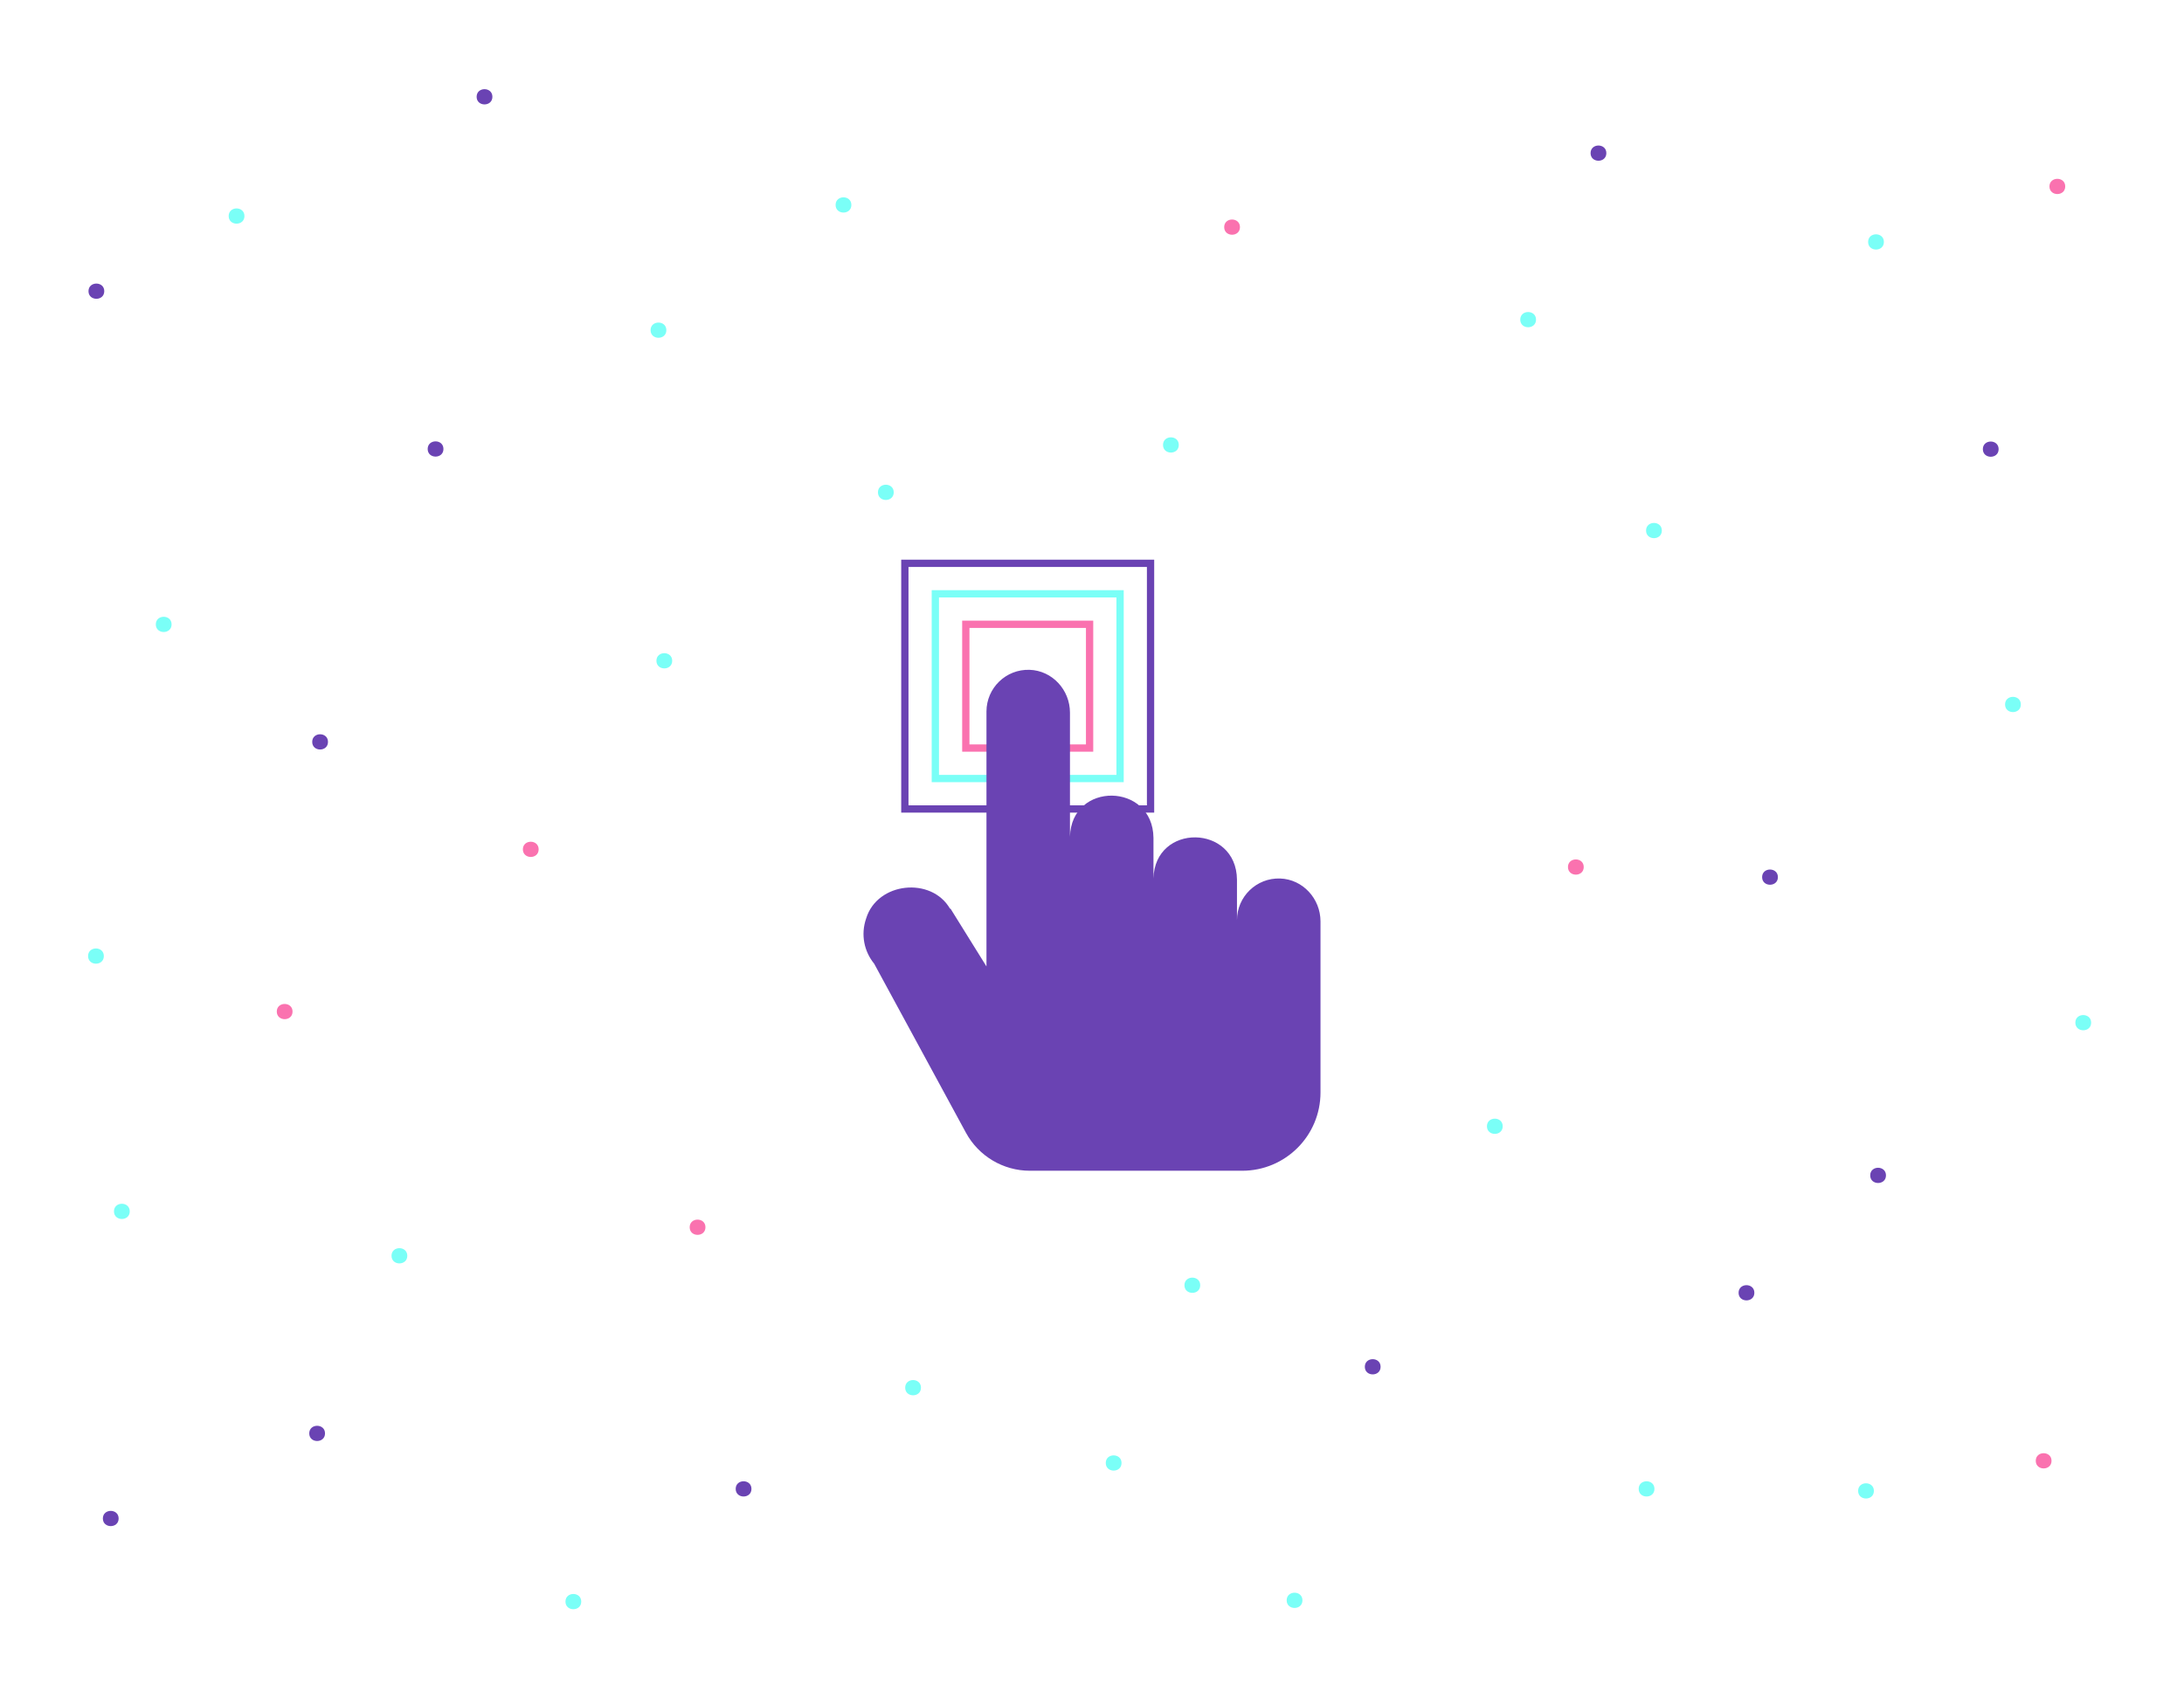 <svg id="evpk5nst7v61" xmlns="http://www.w3.org/2000/svg" xmlns:xlink="http://www.w3.org/1999/xlink" viewBox="0 0 900 700" shape-rendering="geometricPrecision" text-rendering="geometricPrecision" width="900" height="700"><style><![CDATA[#evpk5nst7v62_ts {animation: evpk5nst7v62_ts__ts 2000ms linear infinite normal forwards}@keyframes evpk5nst7v62_ts__ts { 0% {transform: translate(423.505px,282.8px) scale(1,1)} 15% {transform: translate(423.505px,282.8px) scale(1,1);animation-timing-function: cubic-bezier(0.445,0.05,0.55,0.95)} 35% {transform: translate(423.505px,282.8px) scale(1,1);animation-timing-function: cubic-bezier(0.445,0.05,0.55,0.95)} 75% {transform: translate(423.505px,282.8px) scale(1,1);animation-timing-function: cubic-bezier(0.445,0.05,0.55,0.95)} 81% {transform: translate(423.505px,282.8px) scale(1,1);animation-timing-function: cubic-bezier(0.445,0.05,0.55,0.95)} 86% {transform: translate(423.505px,282.8px) scale(1,1)} 100% {transform: translate(423.505px,282.8px) scale(1,1)} }#evpk5nst7v63_tr {animation: evpk5nst7v63_tr__tr 2000ms linear infinite normal forwards}@keyframes evpk5nst7v63_tr__tr { 0% {transform: translate(332.505px,358.505px) rotate(0deg)} 15% {transform: translate(332.505px,358.505px) rotate(0deg)} 25% {transform: translate(332.505px,358.505px) rotate(90deg)} 75% {transform: translate(332.505px,358.505px) rotate(90deg)} 86% {transform: translate(332.505px,358.505px) rotate(0deg)} 100% {transform: translate(332.505px,358.505px) rotate(0deg)} }#evpk5nst7v63 {animation: evpk5nst7v63_s_p 2000ms linear infinite normal forwards}@keyframes evpk5nst7v63_s_p { 0% {stroke: rgb(106,67,179)} 13.5% {stroke: rgb(106,67,179)} 20% {stroke: rgb(122,255,247)} 27% {stroke: rgb(106,67,179)} 33.5% {stroke: rgb(122,255,247)} 75% {stroke: rgb(122,255,247)} 86% {stroke: rgb(106,67,179)} 100% {stroke: rgb(106,67,179)} }#evpk5nst7v64_tr {animation: evpk5nst7v64_tr__tr 2000ms linear infinite normal forwards}@keyframes evpk5nst7v64_tr__tr { 0% {transform: translate(332.505px,358.515px) rotate(0deg)} 15% {transform: translate(332.505px,358.515px) rotate(0deg)} 25% {transform: translate(332.505px,358.515px) rotate(90deg)} 75% {transform: translate(332.505px,358.515px) rotate(90deg)} 86% {transform: translate(332.505px,358.515px) rotate(0deg)} 100% {transform: translate(332.505px,358.515px) rotate(0deg)} }#evpk5nst7v64 {animation: evpk5nst7v64_s_p 2000ms linear infinite normal forwards}@keyframes evpk5nst7v64_s_p { 0% {stroke: rgb(122,255,247)} 13.5% {stroke: rgb(122,255,247)} 20% {stroke: rgb(229,104,163)} 27% {stroke: rgb(122,255,247)} 33.5% {stroke: rgb(229,104,163)} 75% {stroke: rgb(229,104,163)} 86% {stroke: rgb(122,255,247)} 100% {stroke: rgb(122,255,247)} }#evpk5nst7v65_tr {animation: evpk5nst7v65_tr__tr 2000ms linear infinite normal forwards}@keyframes evpk5nst7v65_tr__tr { 0% {transform: translate(332.505px,358.515px) rotate(0deg)} 15% {transform: translate(332.505px,358.515px) rotate(0deg)} 25% {transform: translate(332.505px,358.515px) rotate(90deg)} 75% {transform: translate(332.505px,358.515px) rotate(90deg)} 86% {transform: translate(332.505px,358.515px) rotate(0deg)} 100% {transform: translate(332.505px,358.515px) rotate(0deg)} }#evpk5nst7v65 {animation: evpk5nst7v65_s_p 2000ms linear infinite normal forwards}@keyframes evpk5nst7v65_s_p { 0% {stroke: rgb(250,114,175)} 13.5% {stroke: rgb(250,114,175)} 20% {stroke: rgb(106,67,179)} 27% {stroke: rgb(250,114,175)} 33.5% {stroke: rgb(106,67,179)} 75% {stroke: rgb(106,67,179)} 86% {stroke: rgb(250,114,175)} 100% {stroke: rgb(250,114,175)} }#evpk5nst7v67_to {animation: evpk5nst7v67_to__to 2000ms linear infinite normal forwards}@keyframes evpk5nst7v67_to__to { 0% {transform: translate(232.13px,156.72px)} 15% {transform: translate(232.13px,156.72px)} 25% {transform: translate(321.902px,466.052px)} 75% {transform: translate(321.902px,466.052px)} 88.5% {transform: translate(232.13px,156.72px)} 100% {transform: translate(232.13px,156.72px)} }#evpk5nst7v68_to {animation: evpk5nst7v68_to__to 2000ms linear infinite normal forwards}@keyframes evpk5nst7v68_to__to { 0% {transform: translate(191.072px,303.36px)} 15% {transform: translate(191.072px,303.36px)} 25% {transform: translate(304.933px,454.397px)} 75% {transform: translate(304.933px,454.397px)} 88.5% {transform: translate(191.072px,303.36px)} 100% {transform: translate(191.072px,303.36px)} }#evpk5nst7v69_to {animation: evpk5nst7v69_to__to 2000ms linear infinite normal forwards}@keyframes evpk5nst7v69_to__to { 0% {transform: translate(561.772px,552.06px)} 15% {transform: translate(561.772px,552.06px)} 25% {transform: translate(314.59px,453.552px)} 75% {transform: translate(314.59px,453.552px)} 88.5% {transform: translate(561.772px,552.06px)} 100% {transform: translate(561.772px,552.06px)} }#evpk5nst7v610_to {animation: evpk5nst7v610_to__to 2000ms linear infinite normal forwards}@keyframes evpk5nst7v610_to__to { 0% {transform: translate(287.692px,735.875px)} 15% {transform: translate(287.692px,735.875px)} 25% {transform: translate(317.075px,474.759px)} 75% {transform: translate(317.075px,474.759px)} 88.5% {transform: translate(561.772px,552.06px)} 100% {transform: translate(561.772px,552.06px)} }#evpk5nst7v611_to {animation: evpk5nst7v611_to__to 2000ms linear infinite normal forwards}@keyframes evpk5nst7v611_to__to { 0% {transform: translate(529.688px,498.33px)} 15% {transform: translate(529.688px,498.33px)} 25% {transform: translate(297.491px,471.052px)} 75% {transform: translate(297.491px,471.052px)} 88.5% {transform: translate(529.688px,498.33px)} 100% {transform: translate(529.688px,498.33px)} }#evpk5nst7v612_to {animation: evpk5nst7v612_to__to 2000ms linear infinite normal forwards}@keyframes evpk5nst7v612_to__to { 0% {transform: translate(571.16px,752.66px)} 15% {transform: translate(571.16px,752.66px)} 25% {transform: translate(319.418px,453.552px)} 75% {transform: translate(319.418px,453.552px)} 88.5% {transform: translate(571.16px,752.66px)} 100% {transform: translate(571.16px,752.66px)} }#evpk5nst7v613_to {animation: evpk5nst7v613_to__to 2000ms linear infinite normal forwards}@keyframes evpk5nst7v613_to__to { 0% {transform: translate(487.87px,661.16px)} 15% {transform: translate(487.87px,661.16px)} 25% {transform: translate(308.593px,467.259px)} 75% {transform: translate(308.593px,467.259px)} 88.5% {transform: translate(487.87px,661.16px)} 100% {transform: translate(487.87px,661.16px)} }#evpk5nst7v614_to {animation: evpk5nst7v614_to__to 2000ms linear infinite normal forwards}@keyframes evpk5nst7v614_to__to { 0% {transform: translate(194.412px,579.04px)} 15% {transform: translate(194.412px,579.04px)} 25% {transform: translate(307.271px,450.436px)} 75% {transform: translate(307.271px,450.436px)} 88.5% {transform: translate(194.412px,579.04px)} 100% {transform: translate(194.412px,579.04px)} }#evpk5nst7v615_to {animation: evpk5nst7v615_to__to 2000ms linear infinite normal forwards}@keyframes evpk5nst7v615_to__to { 0% {transform: translate(230.8px,416.6px)} 15% {transform: translate(230.8px,416.6px)} 25% {transform: translate(297.5px,450.436px)} 75% {transform: translate(297.5px,450.436px)} 88.5% {transform: translate(230.8px,416.6px)} 100% {transform: translate(230.8px,416.6px)} }#evpk5nst7v616_to {animation: evpk5nst7v616_to__to 2000ms linear infinite normal forwards}@keyframes evpk5nst7v616_to__to { 0% {transform: translate(364.619px,288.237px)} 15% {transform: translate(364.619px,288.237px)} 25% {transform: translate(297.494px,452.936px)} 75% {transform: translate(297.494px,452.936px)} 88.5% {transform: translate(364.619px,288.237px)} 100% {transform: translate(364.619px,288.237px)} }#evpk5nst7v617_to {animation: evpk5nst7v617_to__to 2000ms linear infinite normal forwards}@keyframes evpk5nst7v617_to__to { 0% {transform: translate(523.06px,352.63px)} 15% {transform: translate(523.06px,352.63px)} 25% {transform: translate(299.898px,467.259px)} 75% {transform: translate(299.898px,467.259px)} 88.5% {transform: translate(523.06px,352.63px)} 100% {transform: translate(523.06px,352.63px)} }#evpk5nst7v618_to {animation: evpk5nst7v618_to__to 2000ms linear infinite normal forwards}@keyframes evpk5nst7v618_to__to { 0% {transform: translate(562.412px,196.26px)} 15% {transform: translate(562.412px,196.26px)} 25% {transform: translate(311.016px,473.552px)} 75% {transform: translate(311.016px,473.552px)} 88.5% {transform: translate(562.412px,196.26px)} 100% {transform: translate(562.412px,196.26px)} }#evpk5nst7v619_to {animation: evpk5nst7v619_to__to 2000ms linear infinite normal forwards}@keyframes evpk5nst7v619_to__to { 0% {transform: translate(367.822px,226.69px)} 15% {transform: translate(367.822px,226.69px)} 25% {transform: translate(302.526px,459.494px)} 75% {transform: translate(302.526px,459.494px)} 88.5% {transform: translate(367.822px,226.69px)} 100% {transform: translate(367.822px,226.69px)} }#evpk5nst7v620_to {animation: evpk5nst7v620_to__to 2000ms linear infinite normal forwards}@keyframes evpk5nst7v620_to__to { 0% {transform: translate(154.708px,520.39px)} 15% {transform: translate(154.708px,520.39px)} 25% {transform: translate(308.597px,458.552px)} 75% {transform: translate(308.597px,458.552px)} 88.5% {transform: translate(154.708px,520.39px)} 100% {transform: translate(154.708px,520.39px)} }#evpk5nst7v621_to {animation: evpk5nst7v621_to__to 2000ms linear infinite normal forwards}@keyframes evpk5nst7v621_to__to { 0% {transform: translate(158.228px,712.78px)} 15% {transform: translate(158.228px,712.78px)} 25% {transform: translate(292.653px,476.052px)} 75% {transform: translate(292.653px,476.052px)} 88.5% {transform: translate(158.228px,712.78px)} 100% {transform: translate(158.228px,712.78px)} }#evpk5nst7v622_to {animation: evpk5nst7v622_to__to 2000ms linear infinite normal forwards}@keyframes evpk5nst7v622_to__to { 0% {transform: translate(392.848px,757.35px)} 15% {transform: translate(392.848px,757.35px)} 25% {transform: translate(300.103px,449.397px)} 75% {transform: translate(300.103px,449.397px)} 88.5% {transform: translate(392.848px,757.35px)} 100% {transform: translate(392.848px,757.35px)} }#evpk5nst7v623_to {animation: evpk5nst7v623_to__to 2000ms linear infinite normal forwards}@keyframes evpk5nst7v623_to__to { 0% {transform: translate(257.94px,263.48px)} 15% {transform: translate(257.94px,263.48px)} 25% {transform: translate(295.079px,472.259px)} 75% {transform: translate(295.079px,472.259px)} 88.5% {transform: translate(257.94px,263.48px)} 100% {transform: translate(257.94px,263.48px)} }#evpk5nst7v624_to {animation: evpk5nst7v624_to__to 2000ms linear infinite normal forwards}@keyframes evpk5nst7v624_to__to { 0% {transform: translate(166.438px,193.09px)} 15% {transform: translate(166.438px,193.09px)} 25% {transform: translate(292.668px,447.936px)} 75% {transform: translate(292.668px,447.936px)} 88.5% {transform: translate(166.438px,193.09px)} 100% {transform: translate(166.438px,193.09px)} }#evpk5nst7v625_to {animation: evpk5nst7v625_to__to 2000ms linear infinite normal forwards}@keyframes evpk5nst7v625_to__to { 0% {transform: translate(161.742px,397.21px)} 15% {transform: translate(161.742px,397.21px)} 25% {transform: translate(303.763px,471.052px)} 75% {transform: translate(303.763px,471.052px)} 88.5% {transform: translate(161.742px,397.21px)} 100% {transform: translate(161.742px,397.21px)} }#evpk5nst7v626_to {animation: evpk5nst7v626_to__to 2000ms linear infinite normal forwards}@keyframes evpk5nst7v626_to__to { 0% {transform: translate(446.81px,313.92px)} 15% {transform: translate(446.81px,313.92px)} 25% {transform: translate(313.429px,454.397px)} 75% {transform: translate(313.429px,454.397px)} 88.5% {transform: translate(446.81px,313.92px)} 100% {transform: translate(446.81px,313.92px)} }#evpk5nst7v627_to {animation: evpk5nst7v627_to__to 2000ms linear infinite normal forwards}@keyframes evpk5nst7v627_to__to { 0% {transform: translate(552.873px,139.952px)} 15% {transform: translate(552.873px,139.952px)} 25% {transform: translate(292.864px,456.897px)} 75% {transform: translate(292.864px,456.897px)} 88.5% {transform: translate(552.873px,139.952px)} 100% {transform: translate(552.873px,139.952px)} }#evpk5nst7v628_to {animation: evpk5nst7v628_to__to 2000ms linear infinite normal forwards}@keyframes evpk5nst7v628_to__to { 0% {transform: translate(561.772px,265.82px)} 15% {transform: translate(561.772px,265.82px)} 25% {transform: translate(317.074px,458.552px)} 75% {transform: translate(317.074px,458.552px)} 88.5% {transform: translate(561.772px,265.82px)} 100% {transform: translate(561.772px,265.82px)} }#evpk5nst7v629_to {animation: evpk5nst7v629_to__to 2000ms linear infinite normal forwards}@keyframes evpk5nst7v629_to__to { 0% {transform: translate(553.562px,434.75px)} 15% {transform: translate(553.562px,434.75px)} 25% {transform: translate(295.081px,461.052px)} 75% {transform: translate(295.081px,461.052px)} 88.5% {transform: translate(553.562px,434.75px)} 100% {transform: translate(553.562px,434.75px)} }#evpk5nst7v630_to {animation: evpk5nst7v630_to__to 2000ms linear infinite normal forwards}@keyframes evpk5nst7v630_to__to { 0% {transform: translate(499.6px,234.15px)} 15% {transform: translate(499.6px,234.15px)} 25% {transform: translate(304.736px,448.552px)} 75% {transform: translate(304.736px,448.552px)} 88.5% {transform: translate(499.6px,234.15px)} 100% {transform: translate(499.6px,234.15px)} }#evpk5nst7v631_to {animation: evpk5nst7v631_to__to 2000ms linear infinite normal forwards}@keyframes evpk5nst7v631_to__to { 0% {transform: translate(462.378px,192.43px)} 15% {transform: translate(462.378px,192.43px)} 25% {transform: translate(320.674px,453.552px)} 75% {transform: translate(320.674px,453.552px)} 88.5% {transform: translate(462.378px,192.43px)} 100% {transform: translate(462.378px,192.43px)} }#evpk5nst7v632_to {animation: evpk5nst7v632_to__to 2000ms linear infinite normal forwards}@keyframes evpk5nst7v632_to__to { 0% {transform: translate(473.79px,749.14px)} 15% {transform: translate(473.79px,749.14px)} 25% {transform: translate(306.178px,476.052px)} 75% {transform: translate(306.178px,476.052px)} 88.5% {transform: translate(473.79px,749.14px)} 100% {transform: translate(473.79px,749.14px)} }#evpk5nst7v633_to {animation: evpk5nst7v633_to__to 2000ms linear infinite normal forwards}@keyframes evpk5nst7v633_to__to { 0% {transform: translate(544.18px,687.239px)} 15% {transform: translate(544.18px,687.239px)} 25% {transform: translate(301.352px,474.759px)} 75% {transform: translate(301.352px,474.759px)} 88.5% {transform: translate(544.18px,687.239px)} 100% {transform: translate(544.18px,687.239px)} }#evpk5nst7v634_to {animation: evpk5nst7v634_to__to 2000ms linear infinite normal forwards}@keyframes evpk5nst7v634_to__to { 0% {transform: translate(299.231px,577.186px)} 15% {transform: translate(299.231px,577.186px)} 25% {transform: translate(299.904px,451.897px)} 75% {transform: translate(299.904px,451.897px)} 88.5% {transform: translate(299.231px,577.186px)} 100% {transform: translate(299.231px,577.186px)} }#evpk5nst7v635_to {animation: evpk5nst7v635_to__to 2000ms linear infinite normal forwards}@keyframes evpk5nst7v635_to__to { 0% {transform: translate(182.05px,757.215px)} 15% {transform: translate(182.05px,757.215px)} 25% {transform: translate(313.422px,476.052px)} 75% {transform: translate(313.422px,476.052px)} 88.5% {transform: translate(182.05px,757.215px)} 100% {transform: translate(182.05px,757.215px)} }#evpk5nst7v636_to {animation: evpk5nst7v636_to__to 2000ms linear infinite normal forwards}@keyframes evpk5nst7v636_to__to { 0% {transform: translate(120.419px,634.18px)} 15% {transform: translate(120.419px,634.18px)} 25% {transform: translate(301.516px,464.759px)} 75% {transform: translate(301.516px,464.759px)} 88.5% {transform: translate(120.419px,634.18px)} 100% {transform: translate(120.419px,634.18px)} }#evpk5nst7v637_to {animation: evpk5nst7v637_to__to 2000ms linear infinite normal forwards}@keyframes evpk5nst7v637_to__to { 0% {transform: translate(245.825px,506.962px)} 15% {transform: translate(245.825px,506.962px)} 25% {transform: translate(292.868px,452.936px)} 75% {transform: translate(292.868px,452.936px)} 88.5% {transform: translate(245.825px,506.962px)} 100% {transform: translate(245.825px,506.962px)} }#evpk5nst7v638_to {animation: evpk5nst7v638_to__to 2000ms linear infinite normal forwards}@keyframes evpk5nst7v638_to__to { 0% {transform: translate(138.282px,281.07px)} 15% {transform: translate(138.282px,281.07px)} 25% {transform: translate(298.937px,457.936px)} 75% {transform: translate(298.937px,457.936px)} 88.5% {transform: translate(138.282px,281.07px)} 100% {transform: translate(138.282px,281.07px)} }#evpk5nst7v639_to {animation: evpk5nst7v639_to__to 2000ms linear infinite normal forwards}@keyframes evpk5nst7v639_to__to { 0% {transform: translate(148.84px,135.61px)} 15% {transform: translate(148.84px,135.61px)} 25% {transform: translate(297.692px,452.936px)} 75% {transform: translate(297.692px,452.936px)} 88.5% {transform: translate(148.84px,135.61px)} 100% {transform: translate(148.84px,135.61px)} }#evpk5nst7v640_to {animation: evpk5nst7v640_to__to 2000ms linear infinite normal forwards}@keyframes evpk5nst7v640_to__to { 0% {transform: translate(313.078px,149.68px)} 15% {transform: translate(313.078px,149.68px)} 25% {transform: translate(319.416px,447.936px)} 75% {transform: translate(319.416px,447.936px)} 88.5% {transform: translate(313.078px,149.68px)} 100% {transform: translate(313.078px,149.68px)} }#evpk5nst7v641_to {animation: evpk5nst7v641_to__to 2000ms linear infinite normal forwards}@keyframes evpk5nst7v641_to__to { 0% {transform: translate(497.21px,409.81px)} 15% {transform: translate(497.21px,409.81px)} 25% {transform: translate(299.101px,459.759px)} 75% {transform: translate(299.101px,459.759px)} 88.5% {transform: translate(497.21px,409.81px)} 100% {transform: translate(497.21px,409.81px)} }#evpk5nst7v642_to {animation: evpk5nst7v642_to__to 2000ms linear infinite normal forwards}@keyframes evpk5nst7v642_to__to { 0% {transform: translate(478.819px,566.645px)} 15% {transform: translate(478.819px,566.645px)} 25% {transform: translate(300.109px,450.436px)} 75% {transform: translate(300.109px,450.436px)} 88.5% {transform: translate(478.819px,566.645px)} 100% {transform: translate(478.819px,566.645px)} }#evpk5nst7v643_to {animation: evpk5nst7v643_to__to 2000ms linear infinite normal forwards}@keyframes evpk5nst7v643_to__to { 0% {transform: translate(597.103px,377.405px)} 15% {transform: translate(597.103px,377.405px)} 25% {transform: translate(321.904px,459.397px)} 75% {transform: translate(321.904px,459.397px)} 88.5% {transform: translate(597.103px,377.405px)} 100% {transform: translate(597.103px,377.405px)} }#evpk5nst7v644_to {animation: evpk5nst7v644_to__to 2000ms linear infinite normal forwards}@keyframes evpk5nst7v644_to__to { 0% {transform: translate(324.943px,686.297px)} 15% {transform: translate(324.943px,686.297px)} 25% {transform: translate(320.674px,456.052px)} 75% {transform: translate(320.674px,456.052px)} 88.5% {transform: translate(324.943px,686.297px)} 100% {transform: translate(324.943px,686.297px)} }#evpk5nst7v645_to {animation: evpk5nst7v645_to__to 2000ms linear infinite normal forwards}@keyframes evpk5nst7v645_to__to { 0% {transform: translate(410.442px,697.53px)} 15% {transform: translate(410.442px,697.53px)} 25% {transform: translate(318.261px,464.759px)} 75% {transform: translate(318.261px,464.759px)} 88.5% {transform: translate(410.442px,697.53px)} 100% {transform: translate(410.442px,697.53px)} }#evpk5nst7v646_to {animation: evpk5nst7v646_to__to 2000ms linear infinite normal forwards}@keyframes evpk5nst7v646_to__to { 0% {transform: translate(359.01px,619.52px)} 15% {transform: translate(359.01px,619.52px)} 25% {transform: translate(295.285px,467.259px)} 75% {transform: translate(295.285px,467.259px)} 88.5% {transform: translate(359.01px,619.52px)} 100% {transform: translate(359.01px,619.52px)} }#evpk5nst7v647_to {animation: evpk5nst7v647_to__to 2000ms linear infinite normal forwards}@keyframes evpk5nst7v647_to__to { 0% {transform: translate(232.078px,649.699px)} 15% {transform: translate(232.078px,649.699px)} 25% {transform: translate(292.655px,469.759px)} 75% {transform: translate(292.655px,469.759px)} 88.5% {transform: translate(232.078px,649.699px)} 100% {transform: translate(232.078px,649.699px)} }#evpk5nst7v648_to {animation: evpk5nst7v648_to__to 2000ms linear infinite normal forwards}@keyframes evpk5nst7v648_to__to { 0% {transform: translate(597.507px,606.02px)} 15% {transform: translate(597.507px,606.02px)} 25% {transform: translate(312.173px,447.936px)} 75% {transform: translate(312.173px,447.936px)} 88.5% {transform: translate(597.507px,606.02px)} 100% {transform: translate(597.507px,606.02px)} }#evpk5nst7v649_to {animation: evpk5nst7v649_to__to 2000ms linear infinite normal forwards}@keyframes evpk5nst7v649_to__to { 0% {transform: translate(413.962px,127.4px)} 15% {transform: translate(413.962px,127.4px)} 25% {transform: translate(292.864px,466.052px)} 75% {transform: translate(292.864px,466.052px)} 88.5% {transform: translate(413.962px,127.4px)} 100% {transform: translate(413.962px,127.4px)} }#evpk5nst7v650_ts {animation: evpk5nst7v650_ts__ts 2000ms linear infinite normal forwards}@keyframes evpk5nst7v650_ts__ts { 0% {transform: translate(450px,379.295px) scale(1,1);animation-timing-function: cubic-bezier(0.445,0.05,0.55,0.95)} 15% {transform: translate(450px,379.295px) scale(0.9,0.9);animation-timing-function: cubic-bezier(0.445,0.05,0.55,0.95)} 30% {transform: translate(450px,379.295px) scale(1,1);animation-timing-function: cubic-bezier(0.445,0.05,0.55,0.95)} 69.5% {transform: translate(450px,379.295px) scale(1,1);animation-timing-function: cubic-bezier(0.445,0.05,0.55,0.95)} 75% {transform: translate(450px,379.295px) scale(0.9,0.9);animation-timing-function: cubic-bezier(0.445,0.05,0.55,0.95)} 80.5% {transform: translate(450px,379.295px) scale(1,1)} 100% {transform: translate(450px,379.295px) scale(1,1)} }]]></style><g id="evpk5nst7v62_ts" transform="translate(423.505,282.8) scale(1,1)"><g id="evpk5nst7v62" transform="translate(-332.505,-358.505)"><g id="evpk5nst7v63_tr" transform="translate(332.505,358.505) rotate(0)"><rect id="evpk5nst7v63" width="101.25" height="101.25" rx="0" ry="0" transform="translate(-50.625,-50.625)" fill="none" stroke="rgb(106,67,179)" stroke-width="3" stroke-miterlimit="10"/></g><g id="evpk5nst7v64_tr" transform="translate(332.505,358.515) rotate(0)"><rect id="evpk5nst7v64" width="76.13" height="76.13" rx="0" ry="0" transform="translate(-38.065,-38.065)" fill="none" stroke="rgb(122,255,247)" stroke-width="3" stroke-miterlimit="10"/></g><g id="evpk5nst7v65_tr" transform="translate(332.505,358.515) rotate(0)"><rect id="evpk5nst7v65" width="51.01" height="51.01" rx="0" ry="0" transform="translate(-25.505,-25.505)" fill="none" stroke="rgb(250,114,175)" stroke-width="3" stroke-miterlimit="10"/></g></g></g><g id="evpk5nst7v66" transform="matrix(0 1.3 -1.3 0 1024.097 -116.652)"><g id="evpk5nst7v67_to" transform="translate(232.13,156.72)"><path id="evpk5nst7v67" d="M232.13,159.22C228.91,159.22,228.91,154.22,232.13,154.22C235.35,154.22,235.35,159.22,232.13,159.22L232.13,159.22Z" transform="translate(-232.13,-156.72)" fill="rgb(106,67,179)" stroke="none" stroke-width="1"/></g><g id="evpk5nst7v68_to" transform="translate(191.072,303.36)"><path id="evpk5nst7v68" d="M191.07,305.86C194.29,305.86,194.29,300.86,191.07,300.86C187.86,300.86,187.85,305.86,191.07,305.86L191.07,305.86Z" transform="translate(-191.072,-303.36)" fill="rgb(122,255,247)" stroke="none" stroke-width="1"/></g><g id="evpk5nst7v69_to" transform="translate(561.772,552.06)"><path id="evpk5nst7v69" d="M561.77,554.56C564.99,554.56,564.99,549.56,561.77,549.56C558.56,549.56,558.55,554.56,561.77,554.56L561.77,554.56Z" transform="translate(-561.772,-552.06)" fill="rgb(106,67,179)" stroke="none" stroke-width="1"/></g><g id="evpk5nst7v610_to" transform="translate(287.692,735.875)"><path id="evpk5nst7v610" d="M249.23,722.99C252.45,722.99,252.45,717.99,249.23,717.99C246.01,717.99,246.01,722.99,249.23,722.99L249.23,722.99Z" transform="translate(-249.23,-720.49)" fill="rgb(122,255,247)" stroke="none" stroke-width="1"/></g><g id="evpk5nst7v611_to" transform="translate(529.688,498.33)"><path id="evpk5nst7v611" d="M529.69,500.83C532.91,500.83,532.91,495.83,529.69,495.83C526.47,495.83,526.46,500.83,529.69,500.83L529.69,500.83Z" transform="translate(-529.688,-498.33)" fill="rgb(122,255,247)" stroke="none" stroke-width="1"/></g><g id="evpk5nst7v612_to" transform="translate(571.16,752.66)"><path id="evpk5nst7v612" d="M571.16,755.16C574.38,755.16,574.38,750.16,571.16,750.16C567.94,750.16,567.94,755.16,571.16,755.16L571.16,755.16Z" transform="translate(-571.16,-752.66)" fill="rgb(106,67,179)" stroke="none" stroke-width="1"/></g><g id="evpk5nst7v613_to" transform="translate(487.87,661.16)"><path id="evpk5nst7v613" d="M487.87,663.66C491.09,663.66,491.09,658.66,487.87,658.66C484.65,658.66,484.65,663.66,487.87,663.66L487.87,663.66Z" transform="translate(-487.87,-661.16)" fill="rgb(122,255,247)" stroke="none" stroke-width="1"/></g><g id="evpk5nst7v614_to" transform="translate(194.412,579.04)"><path id="evpk5nst7v614" d="M194.41,581.54C197.63,581.54,197.63,576.54,194.41,576.54C191.2,576.54,191.19,581.54,194.41,581.54L194.41,581.54Z" transform="translate(-194.412,-579.04)" fill="rgb(122,255,247)" stroke="none" stroke-width="1"/></g><g id="evpk5nst7v615_to" transform="translate(230.8,416.6)"><path id="evpk5nst7v615" d="M230.8,419.1C234.02,419.1,234.02,414.1,230.8,414.1C227.58,414.1,227.58,419.1,230.8,419.1L230.8,419.1Z" transform="translate(-230.8,-416.6)" fill="rgb(122,255,247)" stroke="none" stroke-width="1"/></g><g id="evpk5nst7v616_to" transform="translate(364.619,288.237)"><path id="evpk5nst7v616" d="M441.54,267.66C444.76,267.66,444.76,262.66,441.54,262.66C438.33,262.66,438.32,267.66,441.54,267.66L441.54,267.66Z" transform="translate(-441.542,-265.16)" fill="rgb(250,114,175)" stroke="none" stroke-width="1"/></g><g id="evpk5nst7v617_to" transform="translate(523.06,352.63)"><path id="evpk5nst7v617" d="M523.06,355.13C526.28,355.13,526.28,350.13,523.06,350.13C519.84,350.13,519.84,355.13,523.06,355.13L523.06,355.13Z" transform="translate(-523.06,-352.63)" fill="rgb(106,67,179)" stroke="none" stroke-width="1"/></g><g id="evpk5nst7v618_to" transform="translate(562.412,196.26)"><path id="evpk5nst7v618" d="M562.41,198.76C565.63,198.76,565.63,193.76,562.41,193.76C559.2,193.76,559.19,198.76,562.41,198.76L562.41,198.76Z" transform="translate(-562.412,-196.26)" fill="rgb(122,255,247)" stroke="none" stroke-width="1"/></g><g id="evpk5nst7v619_to" transform="translate(367.822,226.69)"><path id="evpk5nst7v619" d="M367.82,229.19C371.04,229.19,371.04,224.19,367.82,224.19C364.61,224.19,364.6,229.19,367.82,229.19L367.82,229.19Z" transform="translate(-367.822,-226.69)" fill="rgb(106,67,179)" stroke="none" stroke-width="1"/></g><g id="evpk5nst7v620_to" transform="translate(154.708,520.39)"><path id="evpk5nst7v620" d="M154.71,522.89C157.93,522.89,157.93,517.89,154.71,517.89C151.49,517.89,151.48,522.89,154.71,522.89L154.71,522.89Z" transform="translate(-154.708,-520.39)" fill="rgb(122,255,247)" stroke="none" stroke-width="1"/></g><g id="evpk5nst7v621_to" transform="translate(158.228,712.78)"><path id="evpk5nst7v621" d="M158.23,715.28C161.45,715.28,161.45,710.28,158.23,710.28C155.01,710.28,155,715.28,158.23,715.28L158.23,715.28Z" transform="translate(-158.228,-712.78)" fill="rgb(122,255,247)" stroke="none" stroke-width="1"/></g><g id="evpk5nst7v622_to" transform="translate(392.848,757.35)"><path id="evpk5nst7v622" d="M392.85,759.85C396.07,759.85,396.07,754.85,392.85,754.85C389.63,754.85,389.62,759.85,392.85,759.85L392.85,759.85Z" transform="translate(-392.848,-757.35)" fill="rgb(122,255,247)" stroke="none" stroke-width="1"/></g><g id="evpk5nst7v623_to" transform="translate(257.94,263.48)"><path id="evpk5nst7v623" d="M257.94,265.98C261.16,265.98,261.16,260.98,257.94,260.98C254.72,260.98,254.72,265.98,257.94,265.98L257.94,265.98Z" transform="translate(-257.94,-263.48)" fill="rgb(122,255,247)" stroke="none" stroke-width="1"/></g><g id="evpk5nst7v624_to" transform="translate(166.438,193.09)"><path id="evpk5nst7v624" d="M166.44,195.59C169.66,195.59,169.66,190.59,166.44,190.59C163.22,190.59,163.21,195.59,166.44,195.59L166.44,195.59Z" transform="translate(-166.438,-193.09)" fill="rgb(122,255,247)" stroke="none" stroke-width="1"/></g><g id="evpk5nst7v625_to" transform="translate(161.742,397.21)"><path id="evpk5nst7v625" d="M161.74,399.71C164.96,399.71,164.96,394.71,161.74,394.71C158.53,394.71,158.52,399.71,161.74,399.71L161.74,399.71Z" transform="translate(-161.742,-397.21)" fill="rgb(250,114,175)" stroke="none" stroke-width="1"/></g><g id="evpk5nst7v626_to" transform="translate(446.81,313.92)"><path id="evpk5nst7v626" d="M446.81,316.42C450.03,316.42,450.03,311.42,446.81,311.42C443.59,311.42,443.59,316.42,446.81,316.42L446.81,316.42Z" transform="translate(-446.81,-313.92)" fill="rgb(122,255,247)" stroke="none" stroke-width="1"/></g><g id="evpk5nst7v627_to" transform="translate(552.873,139.952)"><path id="evpk5nst7v627" d="M514.41,134.76C517.63,134.76,517.63,129.76,514.41,129.76C511.2,129.76,511.19,134.76,514.41,134.76L514.41,134.76Z" transform="translate(-514.412,-132.26)" fill="rgb(250,114,175)" stroke="none" stroke-width="1"/></g><g id="evpk5nst7v628_to" transform="translate(561.772,265.82)"><path id="evpk5nst7v628" d="M561.77,268.32C564.99,268.32,564.99,263.32,561.77,263.32C558.56,263.32,558.55,268.32,561.77,268.32L561.77,268.32Z" transform="translate(-561.772,-265.82)" fill="rgb(122,255,247)" stroke="none" stroke-width="1"/></g><g id="evpk5nst7v629_to" transform="translate(553.562,434.75)"><path id="evpk5nst7v629" d="M553.56,437.25C556.78,437.25,556.78,432.25,553.56,432.25C550.35,432.25,550.34,437.25,553.56,437.25L553.56,437.25Z" transform="translate(-553.562,-434.75)" fill="rgb(122,255,247)" stroke="none" stroke-width="1"/></g><g id="evpk5nst7v630_to" transform="translate(499.6,234.15)"><path id="evpk5nst7v630" d="M499.6,236.65C502.82,236.65,502.82,231.65,499.6,231.65C496.38,231.65,496.38,236.65,499.6,236.65L499.6,236.65Z" transform="translate(-499.6,-234.15)" fill="rgb(106,67,179)" stroke="none" stroke-width="1"/></g><g id="evpk5nst7v631_to" transform="translate(462.378,192.43)"><path id="evpk5nst7v631" d="M462.38,194.93C465.6,194.93,465.6,189.93,462.38,189.93C459.16,189.93,459.15,194.93,462.38,194.93L462.38,194.93Z" transform="translate(-462.378,-192.43)" fill="rgb(106,67,179)" stroke="none" stroke-width="1"/></g><g id="evpk5nst7v632_to" transform="translate(473.79,749.14)"><path id="evpk5nst7v632" d="M473.79,751.64C477.01,751.64,477.01,746.64,473.79,746.64C470.57,746.64,470.57,751.64,473.79,751.64L473.79,751.64Z" transform="translate(-473.79,-749.14)" fill="rgb(122,255,247)" stroke="none" stroke-width="1"/></g><g id="evpk5nst7v633_to" transform="translate(544.18,687.239)"><path id="evpk5nst7v633" d="M544.18,658.97C547.4,658.97,547.4,653.97,544.18,653.97C540.96,653.97,540.96,658.97,544.18,658.97L544.18,658.97Z" transform="translate(-544.18,-656.47)" fill="rgb(106,67,179)" stroke="none" stroke-width="1"/></g><g id="evpk5nst7v634_to" transform="translate(299.231,577.186)"><path id="evpk5nst7v634" d="M268.46,625.84C271.68,625.84,271.68,620.84,268.46,620.84C265.25,620.84,265.24,625.84,268.46,625.84L268.46,625.84Z" transform="translate(-268.462,-623.34)" fill="rgb(122,255,247)" stroke="none" stroke-width="1"/></g><g id="evpk5nst7v635_to" transform="translate(182.05,757.215)"><path id="evpk5nst7v635" d="M180.51,775.1C183.73,775.1,183.73,770.1,180.51,770.1C177.3,770.1,177.29,775.1,180.51,775.1L180.51,775.1Z" transform="translate(-180.512,-772.6)" fill="rgb(106,67,179)" stroke="none" stroke-width="1"/></g><g id="evpk5nst7v636_to" transform="translate(120.419,634.18)"><path id="evpk5nst7v636" d="M151.19,636.68C154.41,636.68,154.41,631.68,151.19,631.68C147.97,631.68,147.96,636.68,151.19,636.68L151.19,636.68Z" transform="translate(-151.188,-634.18)" fill="rgb(106,67,179)" stroke="none" stroke-width="1"/></g><g id="evpk5nst7v637_to" transform="translate(245.825,506.962)"><path id="evpk5nst7v637" d="M222.75,501.77C225.97,501.77,225.97,496.77,222.75,496.77C219.53,496.77,219.52,501.77,222.75,501.77L222.75,501.77Z" transform="translate(-222.748,-499.27)" fill="rgb(122,255,247)" stroke="none" stroke-width="1"/></g><g id="evpk5nst7v638_to" transform="translate(138.282,281.07)"><path id="evpk5nst7v638" d="M138.28,283.57C141.5,283.57,141.5,278.57,138.28,278.57C135.07,278.57,135.06,283.57,138.28,283.57L138.28,283.57Z" transform="translate(-138.282,-281.07)" fill="rgb(106,67,179)" stroke="none" stroke-width="1"/></g><g id="evpk5nst7v639_to" transform="translate(148.84,135.61)"><path id="evpk5nst7v639" d="M148.84,138.11C152.06,138.11,152.06,133.11,148.84,133.11C145.62,133.11,145.62,138.11,148.84,138.11L148.84,138.11Z" transform="translate(-148.84,-135.61)" fill="rgb(250,114,175)" stroke="none" stroke-width="1"/></g><g id="evpk5nst7v640_to" transform="translate(313.078,149.68)"><path id="evpk5nst7v640" d="M313.08,152.18C316.3,152.18,316.3,147.18,313.08,147.18C309.86,147.18,309.85,152.18,313.08,152.18L313.08,152.18Z" transform="translate(-313.078,-149.68)" fill="rgb(122,255,247)" stroke="none" stroke-width="1"/></g><g id="evpk5nst7v641_to" transform="translate(497.21,409.81)"><path id="evpk5nst7v641" d="M497.21,412.31C500.43,412.31,500.43,407.31,497.21,407.31C493.99,407.31,493.99,412.31,497.21,412.31L497.21,412.31Z" transform="translate(-497.21,-409.81)" fill="rgb(122,255,247)" stroke="none" stroke-width="1"/></g><g id="evpk5nst7v642_to" transform="translate(478.819,566.645)"><path id="evpk5nst7v642" d="M509.59,553.76C512.81,553.76,512.81,548.76,509.59,548.76C506.37,548.76,506.36,553.76,509.59,553.76L509.59,553.76Z" transform="translate(-509.588,-551.26)" fill="rgb(250,114,175)" stroke="none" stroke-width="1"/></g><g id="evpk5nst7v643_to" transform="translate(597.103,377.405)"><path id="evpk5nst7v643" d="M581.72,364.52C584.94,364.52,584.94,359.52,581.72,359.52C578.5,359.52,578.49,364.52,581.72,364.52L581.72,364.52Z" transform="translate(-581.718,-362.02)" fill="rgb(122,255,247)" stroke="none" stroke-width="1"/></g><g id="evpk5nst7v644_to" transform="translate(324.943,686.297)"><path id="evpk5nst7v644" d="M309.56,765.72C312.78,765.72,312.78,760.72,309.56,760.72C306.34,760.72,306.33,765.72,309.56,765.72L309.56,765.72Z" transform="translate(-309.558,-763.22)" fill="rgb(106,67,179)" stroke="none" stroke-width="1"/></g><g id="evpk5nst7v645_to" transform="translate(410.442,697.53)"><path id="evpk5nst7v645" d="M410.44,700.03C413.66,700.03,413.66,695.03,410.44,695.03C407.23,695.03,407.22,700.03,410.44,700.03L410.44,700.03Z" transform="translate(-410.442,-697.53)" fill="rgb(250,114,175)" stroke="none" stroke-width="1"/></g><g id="evpk5nst7v646_to" transform="translate(359.01,619.52)"><path id="evpk5nst7v646" d="M359.01,622.02C362.23,622.02,362.23,617.02,359.01,617.02C355.79,617.02,355.79,622.02,359.01,622.02L359.01,622.02Z" transform="translate(-359.01,-619.52)" fill="rgb(250,114,175)" stroke="none" stroke-width="1"/></g><g id="evpk5nst7v647_to" transform="translate(232.078,649.699)"><path id="evpk5nst7v647" d="M439.77,621.43C442.99,621.43,442.99,616.43,439.77,616.43C436.55,616.43,436.55,621.43,439.77,621.43L439.77,621.43Z" transform="translate(-439.77,-618.93)" fill="rgb(106,67,179)" stroke="none" stroke-width="1"/></g><g id="evpk5nst7v648_to" transform="translate(597.507,606.02)"><path id="evpk5nst7v648" d="M535.97,608.52C539.19,608.52,539.19,603.52,535.97,603.52C532.75,603.52,532.74,608.52,535.97,608.52L535.97,608.52Z" transform="translate(-535.968,-606.02)" fill="rgb(122,255,247)" stroke="none" stroke-width="1"/></g><g id="evpk5nst7v649_to" transform="translate(413.962,127.4)"><path id="evpk5nst7v649" d="M413.96,129.9C417.18,129.9,417.18,124.9,413.96,124.9C410.75,124.9,410.74,129.9,413.96,129.9L413.96,129.9Z" transform="translate(-413.962,-127.4)" fill="rgb(122,255,247)" stroke="none" stroke-width="1"/></g></g><g id="evpk5nst7v650_ts" transform="translate(450,379.295) scale(1,1)"><g id="evpk5nst7v650" transform="translate(-360.009,-450.015)"><path id="evpk5nst7v651" d="M437.54,432.8C427.77,432.47,419.75,440.3,419.75,450L419.75,433.25C419.5,410.34,385.87,409.91,385.34,432.8L385.34,416.05C385.09,393.14,351.46,392.71,350.93,415.6L350.93,364.44C350.93,355.09,343.66,347.11,334.31,346.79C324.54,346.46,316.52,354.29,316.52,363.99L316.52,469.04L301.68,445.18L301.52,445.28C293.87,431.97,271.54,434.21,266.94,449.26C264.6,455.99,266.17,462.93,270.24,467.91L308.05,537.56C313.3,547.23,323.42,553.25,334.42,553.25L421.91,553.25C439.73,553.25,454.17,538.81,454.17,520.99L454.17,450.47C454.16,441.1,446.89,433.12,437.54,432.8Z" fill="rgb(106,67,179)" stroke="none" stroke-width="1"/></g></g></svg>